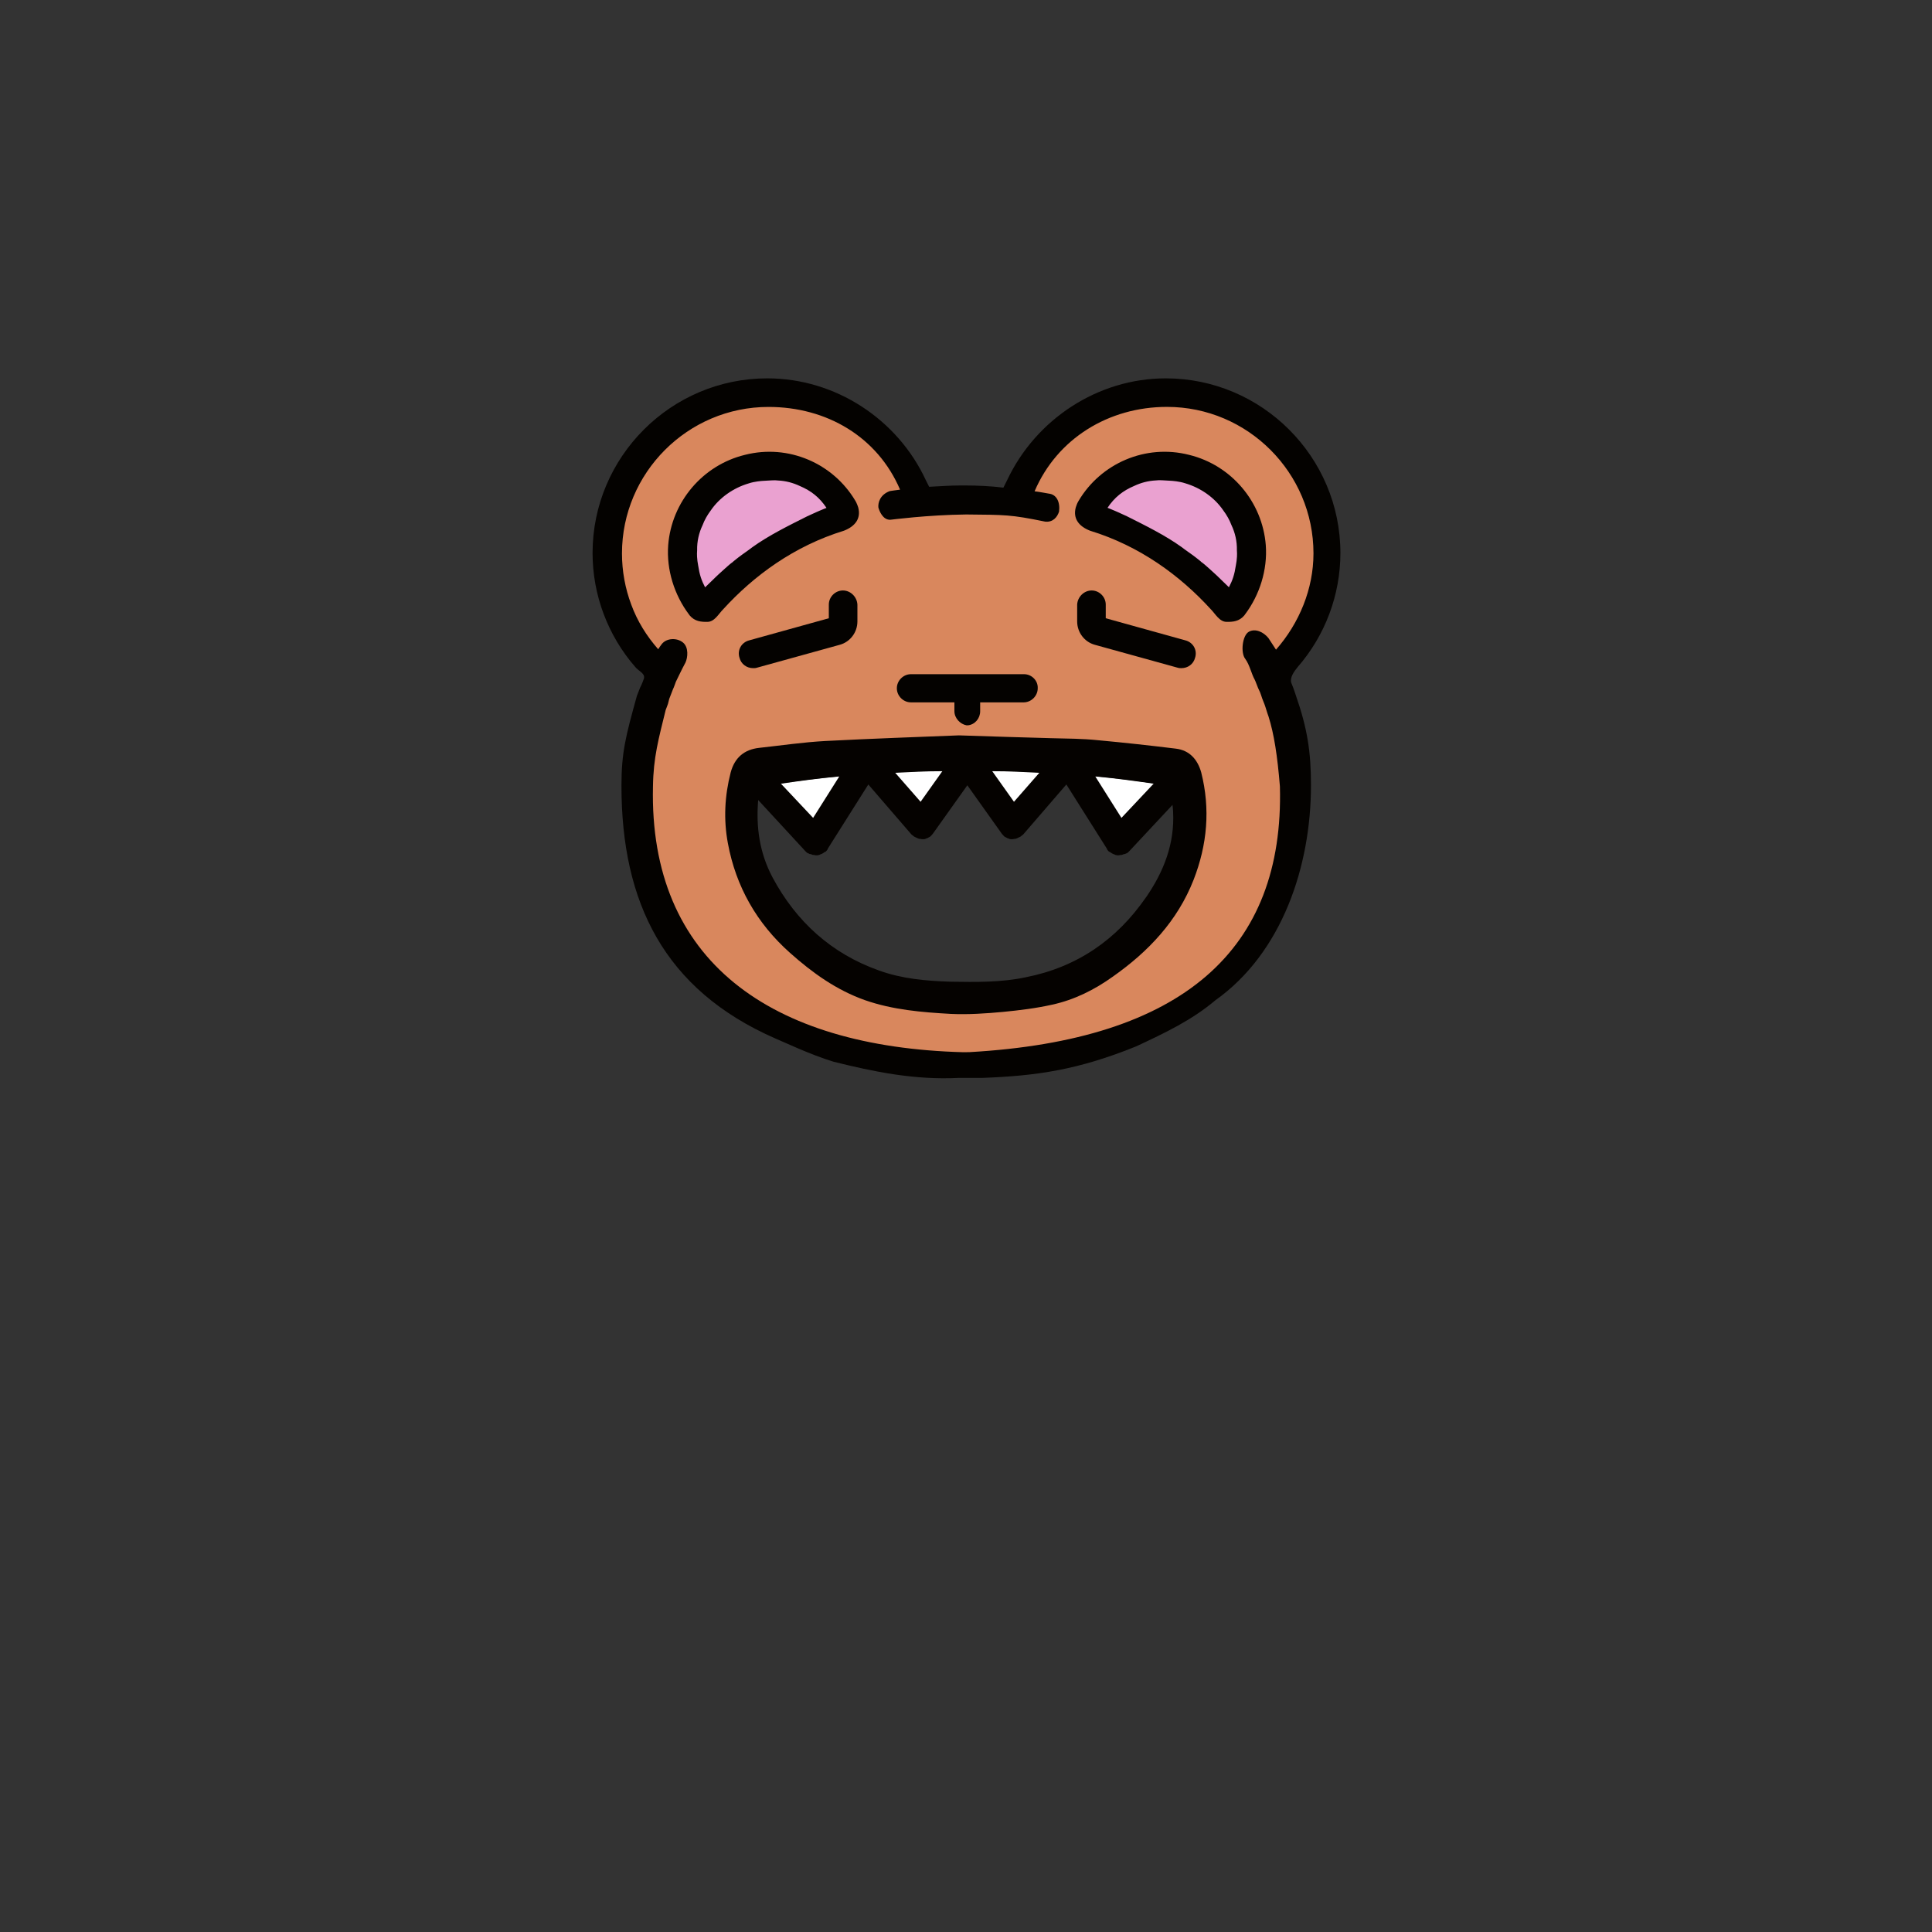 <?xml version="1.0" encoding="UTF-8"?>
<svg id="Layer_1" data-name="Layer 1" xmlns="http://www.w3.org/2000/svg" viewBox="0 0 480 480">
  <rect x="0" y="0" width="480" height="480" fill="#333333" stroke="none"/>
  <g>
    <path d="M330.01,128.55c-.03,.12-.3-2.59-.35-2.82-.15-.81-.78-2.88-.59-2.59-.53-1.18-1.17-2.31-1.83-3.42-.2-.34-.42-.66-.63-.99-.15-.18-.38-.47-.71-.9-2-2.13-3.92-4.31-6.05-6.32-2.46-2.32-5.08-4.45-7.59-6.7-.37-.33-.57-.53-.68-.65-.16-.1-.35-.23-.62-.4-.67-.45-1.35-.86-2.03-1.28,.91,.59-.99-.45-1.77-.78-.14-.06-.26-.11-.35-.16-.16,0-.34,0-.55-.01-2.93-.12-5.83-.21-8.76-.24-4.58-.04-8.88-.7-13.4-1.54-.44-.08-3.52-.67-3.89-.77-.54-.08-1.07-.14-1.61-.19-.42,.97-1.29,1.75-2.71,1.96-2.1,.32-4.1,1.18-6,2.36-.48,.52-.97,1.05-1.45,1.57-1.03,1.12-2,2.19-3.16,3.18-.47,.4-2.07,1.54-3.25,2.37-.54,.64-1.07,1.28-1.58,1.93-.13,.23-.26,.45-.39,.68-1.18,1.98-2.63,3.73-4.11,5.48-.35,.5-.68,.99-1.01,1.46-4.84,7.01-14.02,6.9-21.62,4.66-.09-.03-.18-.06-.28-.09-.34-.1-.68-.2-1.01-.31-1.57-.52-2.78-1.33-3.8-2.3-2.07-1.68-3.7-3.9-4.79-6.38-.21-.28-.43-.57-.66-.85-3.92-4.78-9.57-8.62-15.15-11.17-4.11-1.88-11.2-5.63-15.62-4.6-2.71,.64-4.89,1.72-7.77,1.92-3.39,.23-6.77,.49-10.14,.86-2.79,3.27-6.33,5.76-10.42,7.4-.42,.25-.74,.43-.98,.57l-.09,.09c-1.09,1.6-1.96,3.35-2.82,5.08-1.59,3.22-2.88,6.35-4.24,10.71-1.22,3.89-2.34,7.8-3.59,11.68,.24,.46,.45,.93,.61,1.43,1.79,3.99,2.32,7.6,2.58,11.93,.08,1.2,.13,2.41,.13,3.61v.03c.3,.31,1.3,2.83,1.58,3.37,.48,.95,.95,1.93,1.39,2.92,3.34,3.2,5.34,7.87,5.35,12.57,0,2.83-.85,5.4-2.28,7.59v.11c-.1,5.72-1.01,11.26-2.46,16.7,.09,.88,.17,1.76,.24,2.64,.4,5.63,.89,11.06,2.39,16.52,1.42,5.17,3.53,10.32,6.74,14.66,3.13,4.23,6.42,8.66,9.74,12.75,3.64,4.48,9.53,6.65,14.15,9.97,4.42,3.18,9.31,5.46,14.5,7.1,5.11,1.61,10.34,2.54,15.71,2.39,2.58-.07,5.06-.27,7.63,.12,1.66,.25,3.23,.78,4.83,1.12,7.29-.15,14.47-1.72,21.76-1.8,.89-.01,1.84,.07,2.81,.18,12.16-4.37,24.49-8.13,35.89-14.35,6.08-3.32,9.37-8.37,13.08-14.04,1.74-2.66,3.41-5.37,5.34-7.89,1.9-2.48,4.28-4.81,4.39-8.1,.05-1.65,.91-2.72,2.05-3.26,.3-1.38,.6-2.76,.89-4.14,1-4.71,1.26-9.39,1.32-14.11-.54-.62-1.07-1.26-1.49-1.98-2.79-4.81-.36-10.16-2.11-15.06-1.36-3.8-4.44-6.66-3.21-11.1,.77-2.77,3.04-5.23,5.19-7.37,.93-1.62,2.16-3.04,3.61-4.24-.12-1.5,.49-3.09,1.81-3.94,.51-2.79,1.3-5.5,2.19-8.23,.38-1.16,.7-2.3,1.02-3.47-.25,.83,.43-2.26,.49-2.87,.33-3.4,.36-6.84,.18-10.26h0Zm-35.54,76.38c-1.48,11.87-7.58,22.23-16.89,29.71-10.3,8.27-21.95,11.86-34.99,12.72-1.21,.08-2.11-.31-2.71-.95-8.76-.13-16.37-1.65-22.89-4.27-.31,0-.62-.04-.95-.12-9.79-2.31-17.22-9.26-22.77-17.37-5.33-7.79-10.05-16.84-10.43-26.43-.04-1.07,.29-1.88,.81-2.47,.06-.36,.15-.71,.29-1.05,.22-1.88,1.56-3.65,3.98-3.65,.54,0,1,.11,1.41,.28,.41-.24,.89-.41,1.47-.48,.12,0,.24-.03,.36-.04,.07,0,.15-.02,.22-.02,8.8-1.05,17.64-1.34,26.49-1.69,8.73-.34,17.63-2.02,26.33-1.17,8.67,.85,16.78,.48,25.47,.09,7.82-.35,15.51,1.43,22.91,3.83,2.68,.87,3.17,3.55,2.28,5.54,.7,1.78,.53,3.83-.51,5.9,.15,.48,.21,1.04,.13,1.66v-.02Z" fill="#D9875D" />
    <g>
      <path d="M209.42,146.7c-1.9,0-3.5,1.6-3.5,3.5v3.4l-19.8,5.5c-1.9,.5-3,2.4-2.4,4.3,.4,1.6,1.8,2.6,3.4,2.6,.3,0,.6,0,.9-.1l20.6-5.7c2.6-.7,4.4-3.1,4.4-5.8v-4.2c-.1-1.9-1.7-3.5-3.6-3.5h0Z" fill="#040200" />
      <path d="M294.52,159.1l-19.8-5.5v-3.4c0-1.9-1.6-3.5-3.5-3.5s-3.5,1.6-3.6,3.5v4.2c0,2.7,1.8,5.1,4.4,5.8l20.6,5.7c.3,.1,.6,.1,.9,.1,1.6,0,3-1,3.4-2.6,.6-1.9-.5-3.8-2.4-4.3Z" fill="#040200" />
      <path d="M254.42,167.5h-28.1c-1.9,0-3.5,1.6-3.5,3.5s1.6,3.5,3.5,3.5h10.8v2.2c0,1.7,1.4,3.2,3,3.5h.4c1.7-.2,3-1.7,3-3.5v-2.2h10.8c1.9,0,3.5-1.6,3.5-3.5,.1-1.9-1.5-3.5-3.4-3.5h0Z" fill="#040200" />
    </g>
    <path d="M320.78,169.55c-.3-1.3,.74-2.75,1.64-3.85,6.8-7.8,10.6-17.9,10.6-28.3,0-23.9-19.5-43.4-43.4-43.4-16.9,0-32.3,10.2-39.4,25.3l-.93,1.86c-2.93-.39-6.56-.55-9.66-.55h-.81c-3.1,0-5.48,.23-7.98,.33l-.82-1.64c-7-15.1-22.4-25.3-39.4-25.3-23.9,0-43.4,19.5-43.4,43.4,0,10.4,3.8,20.5,10.6,28.3,.9,1.1,2.47,1.56,2.17,2.86-.3,.9-.82,2.09-.92,2.19l-.83,2.12c-2.82,10.15-3.84,14.1-3.84,22.37,0,28.96,10.6,50.65,38.2,62.75,2.4,1,8.67,4.01,14.49,5.79,9.89,2.46,20.07,4.59,31.13,4.02h5.8c13.5-.5,23.8-1.98,38.23-7.82,7.3-3.4,13.89-6.55,19.69-11.45,16.62-11.81,23.77-33.34,23.77-53.44,0-8.3-.9-14.13-3.76-22.33,0,0-.59-1.82-.67-1.94m-81.93,90.6c-48.01-1.28-78.12-22.7-77.12-66.02,.1-7.27,1.41-11.87,3.16-19.02,.1-.2,.57-1.52,.57-1.52l.31-1.22,.95-2.46c.1-.1,.7-1.8,.7-1.8,.7-1.4,1.4-2.96,2.39-4.78,.56-1.22,.85-3.79-.65-4.99s-4.03-1.11-5.23,.39c-.3,.4-.6,.8-.9,1.3-2.9-3.3-5.2-7-6.7-11.1-1.5-4-2.3-8.3-2.3-12.7,0-20,16.3-36.4,36.4-36.4,14.5,0,27.09,7.45,32.69,20.55-1,.1-2.46,.36-2.56,.36-2.54,.95-2.93,3.03-2.83,4.05,.2,.81,1.09,3.17,2.99,3.07,.1,0,9.24-1.21,18.84-1.31,9.7,.1,10.93,0,19.62,1.78,1.9,.2,3-1.1,3.44-2.5,.3-2.39-.63-4.26-2.53-4.46-.1,0-2.29-.44-3.55-.58,5.6-13.1,18.39-20.97,32.89-20.97,20.1,0,36.4,16.4,36.4,36.4,0,8.8-3.51,17.32-9.31,23.92-.3-.4-1.58-2.48-1.88-2.88-1.2-1.5-3.25-2.47-4.87-1.57s-2.09,5.23-.89,6.73c1.1,1.5,1.54,3.75,2.34,5.15,.1,.1,.92,2.37,1.02,2.47,.5,.9,.71,1.99,1.11,2.89s.77,2.18,.77,2.18c.1,.3,.45,1.45,.55,1.65,1.36,4.35,2.19,9.64,2.82,17.35,1.08,40.6-24.14,63.03-77.12,66.02" fill="#040200" />
    <g>
      <path d="M202.52,208.9l10.3-16.4c-9.2,.7-16.9,1.8-23,2.8l12.7,13.6h0Z" fill="#fff" />
      <path d="M229.02,204.8l9.5-13.3c-7.4,0-14.2,.2-20.4,.6l10.9,12.7Z" fill="#fff" />
      <path d="M278.12,208.9l-10.3-16.4c9.2,.7,16.9,1.8,23,2.8l-12.7,13.6h0Z" fill="#fff" />
      <path d="M251.62,204.8l-9.5-13.3c7.4,0,14.2,.2,20.4,.6l-10.9,12.7h0Z" fill="#fff" />
      <path d="M298.44,191.9c-.9-3.2-2.9-5.5-6.3-5.9-6.5-.8-12.9-1.5-19.4-2.1-3.8-.4-7.7-.4-11.6-.5-7.1-.2-14.1-.4-22.9-.7-10,.4-21.7,.8-33.2,1.4-5.5,.3-10.9,1.1-16.4,1.7-3.7,.4-6.1,2.4-7.1,6.1-1.5,5.8-1.8,11.7-.7,17.6,2,10.8,7.2,19.9,15.4,27.2,5.6,5,11.6,9.3,18.7,11.8,6.9,2.4,14.1,3,21.3,3.4,4.3,.2,8.7-.1,13-.5,4.1-.4,8.2-.9,12.2-1.8,5.5-1.2,10.5-3.7,15.1-7,8.8-6.2,16-13.8,20-24,3.4-8.7,4.2-17.6,1.9-26.7h0Zm-40.22,.1h0l-6.3,7.2-5.4-7.6c4.1,0,8,.2,11.7,.4h0Zm-49.7,.9l-6.5,10.3-8-8.5c4.2-.6,9.1-1.3,14.5-1.8Zm25.6-1.3l-5.4,7.6-6.3-7.2c3.7-.2,7.6-.4,11.7-.4h0Zm52.5,3.1l-8,8.5-6.5-10.3c5.4,.5,10.3,1.2,14.5,1.8Zm-1.88,28.2c-7.3,10.6-17.2,17.4-29.9,19.9-6.1,1.3-12.4,1.2-18.7,1.1-6.1-.2-12-.7-17.8-2.8-11.8-4.2-20.5-12.1-26.4-23.1-3.26-6.14-4.13-12.55-3.57-19.24l11.66,12.64,.4,.4c.1,.1,.2,.1,.3,.2h.1c.2,.1,.3,.2,.5,.2h.1c.2,.1,.3,.1,.5,.2h.2c.2,0,.4,.1,.6,.1,.3,0,.5,0,.8-.1,.07,0,.13-.03,.2-.1,.2-.1,.4-.1,.5-.2,.1,0,.1-.1,.2-.1,.2-.1,.4-.3,.6-.4h.1c.2-.2,.4-.4,.5-.6v-.1l10.1-16,10.7,12.4c.1,.1,.2,.2,.4,.3l.2,.2,.6,.3c.07,0,.13,.03,.2,.1,.2,.1,.3,.1,.5,.2h.2c.2,0,.4,.1,.7,.1,.2,0,.5,0,.7-.1,.07,0,.13-.03,.2-.1,.2,0,.3-.1,.5-.2,.1,0,.1-.1,.2-.1,.2-.1,.4-.2,.5-.4,0,0,.1,0,.1-.1,.2-.2,.4-.4,.5-.6l8.4-11.8,8.4,11.8c.1,.2,.3,.4,.5,.6,0,.1,.1,.1,.1,.1,.1,.2,.3,.3,.5,.4,.1,0,.1,.1,.2,.1,.2,.1,.3,.2,.5,.2,.07,.07,.13,.1,.2,.1,.2,.1,.5,.1,.7,.1,.3,0,.5-.1,.7-.1h.2c.2-.1,.3-.1,.5-.2,.07-.07,.13-.1,.2-.1l.6-.3,.2-.2c.2-.1,.3-.2,.4-.3l10.7-12.4,10.1,16v.1c.1,.2,.3,.4,.5,.6h.1c.2,.1,.4,.3,.6,.4,.1,0,.1,.1,.2,.1,.1,.1,.3,.1,.5,.2,.07,.07,.13,.1,.2,.1,.3,.1,.5,.1,.8,.1,.2,0,.4-.1,.6-.1h.2c.2-.1,.3-.1,.5-.2h.1c.2,0,.3-.1,.5-.2h.1c.1-.1,.2-.1,.3-.2l.3-.3,.1-.1,10.67-11.43c.07,.58,.12,1.15,.15,1.73,.4,7.9-2.3,14.8-6.7,21.2h-.01Z" fill="#050200" />
    </g>
    <g>
      <path d="M173.98,148.42c-1.77-3.1-2.77-6.53-2.77-10.19,0-11.07,8.97-20.04,20.04-20.04,6.98,0,13.29,3.65,16.94,9.41-13.18,4.76-24.81,11.85-34.22,20.82h0Z" fill="#eaa1d0" />
      <path d="M213.2,126.04h0v-.03c-.06-.2-.13-.4-.21-.6h0c-.08-.21-.17-.43-.28-.63l-.22-.39c-5.49-9.23-16.56-14.15-27.43-11.38-10.48,2.55-18.21,11.67-19.05,22.43-.46,6.14,1.54,12.42,5.18,17.24h0c.05,.07,.1,.14,.14,.2,1.28,1.54,2.92,1.64,4.4,1.62,1.79,0,2.78-1.96,3.93-3.12,7.67-8.41,17.67-15.74,30.02-19.53,2.81-1.1,4.28-3.05,3.53-5.82h-.02Zm-38.02,19.88s.28,.61,0,0c-.9-1.73-1.37-3.08-1.73-5.46-.13-.71-.24-1.43-.27-2.15-.03-.54-.02-1.06,.02-1.58-.05-2.25,.45-4.35,1.35-6.25,.49-1.3,1.18-2.51,2-3.61,2.2-3.24,5.64-5.64,9.46-6.77,1.46-.49,3.22-.62,3.72-.64,1.49-.06,2.68-.22,3.59-.08,1.92,.09,3.72,.58,5.36,1.35,2.86,1.21,4.92,2.85,6.66,5.45l-.19,.08-.26,.1c-.26,.07-.32,.16-.58,.24-.53,.24-.94,.37-1.41,.6-.78,.34-1.56,.73-2.35,1.07-4.68,2.35-9.57,4.76-13.63,7.68-1.25,.97-2.2,1.56-3.46,2.53-.19,.11-.47,.41-.66,.52-.29,.22-.26,.22-.55,.44-.09,.11-.32,.31-.51,.42-.58,.43-1.21,1.04-1.67,1.43-.5,.43-1.23,1.1-1.51,1.37-.31,.27-1.12,1.07-1.84,1.77" fill="#040200" />
    </g>
    <g>
      <path d="M307.19,147.8h0c-9.41-8.97-21.04-16.06-34.22-20.82,3.65-5.76,9.96-9.41,16.94-9.41,11.07,0,20.04,8.97,20.04,20.04,0,3.66-1,7.09-2.77,10.19h0Z" fill="#eaa1d0" />
      <path d="M267.28,126.03h0c-.75,2.77,.72,4.72,3.53,5.82,12.36,3.79,22.35,11.12,30.02,19.53,1.15,1.16,2.14,3.12,3.93,3.12,1.48,.02,3.12-.08,4.4-1.62,.04-.06,.09-.13,.14-.2h0c3.64-4.82,5.64-11.1,5.18-17.24-.84-10.76-8.57-19.88-19.05-22.43-10.87-2.77-21.94,2.15-27.43,11.38l-.22,.39c-.11,.2-.2,.42-.28,.63h0c-.08,.2-.15,.4-.21,.6v.03h-.02Zm36.5,18.38c-.72-.7-1.53-1.5-1.84-1.77-.28-.27-1.01-.94-1.51-1.37-.46-.39-1.09-1-1.67-1.43-.19-.11-.42-.31-.51-.42-.29-.22-.26-.22-.55-.44-.19-.11-.47-.41-.66-.52-1.26-.97-2.21-1.56-3.46-2.53-4.06-2.92-8.95-5.33-13.63-7.68-.79-.34-1.57-.73-2.35-1.07-.47-.23-.88-.36-1.41-.6-.26-.08-.32-.17-.58-.24l-.26-.1-.19-.08c1.74-2.6,3.8-4.24,6.66-5.45,1.64-.77,3.44-1.26,5.36-1.35,.91-.14,2.1,.02,3.59,.08,.5,.02,2.26,.15,3.72,.64,3.82,1.13,7.26,3.53,9.46,6.77,.82,1.1,1.51,2.31,2,3.61,.9,1.9,1.4,4,1.35,6.25,.04,.52,.05,1.04,.02,1.58-.03,.72-.14,1.44-.27,2.15-.36,2.38-.83,3.73-1.73,5.46-.28,.61,0,0,0,0" fill="#040200" />
    </g>
  </g>
</svg>